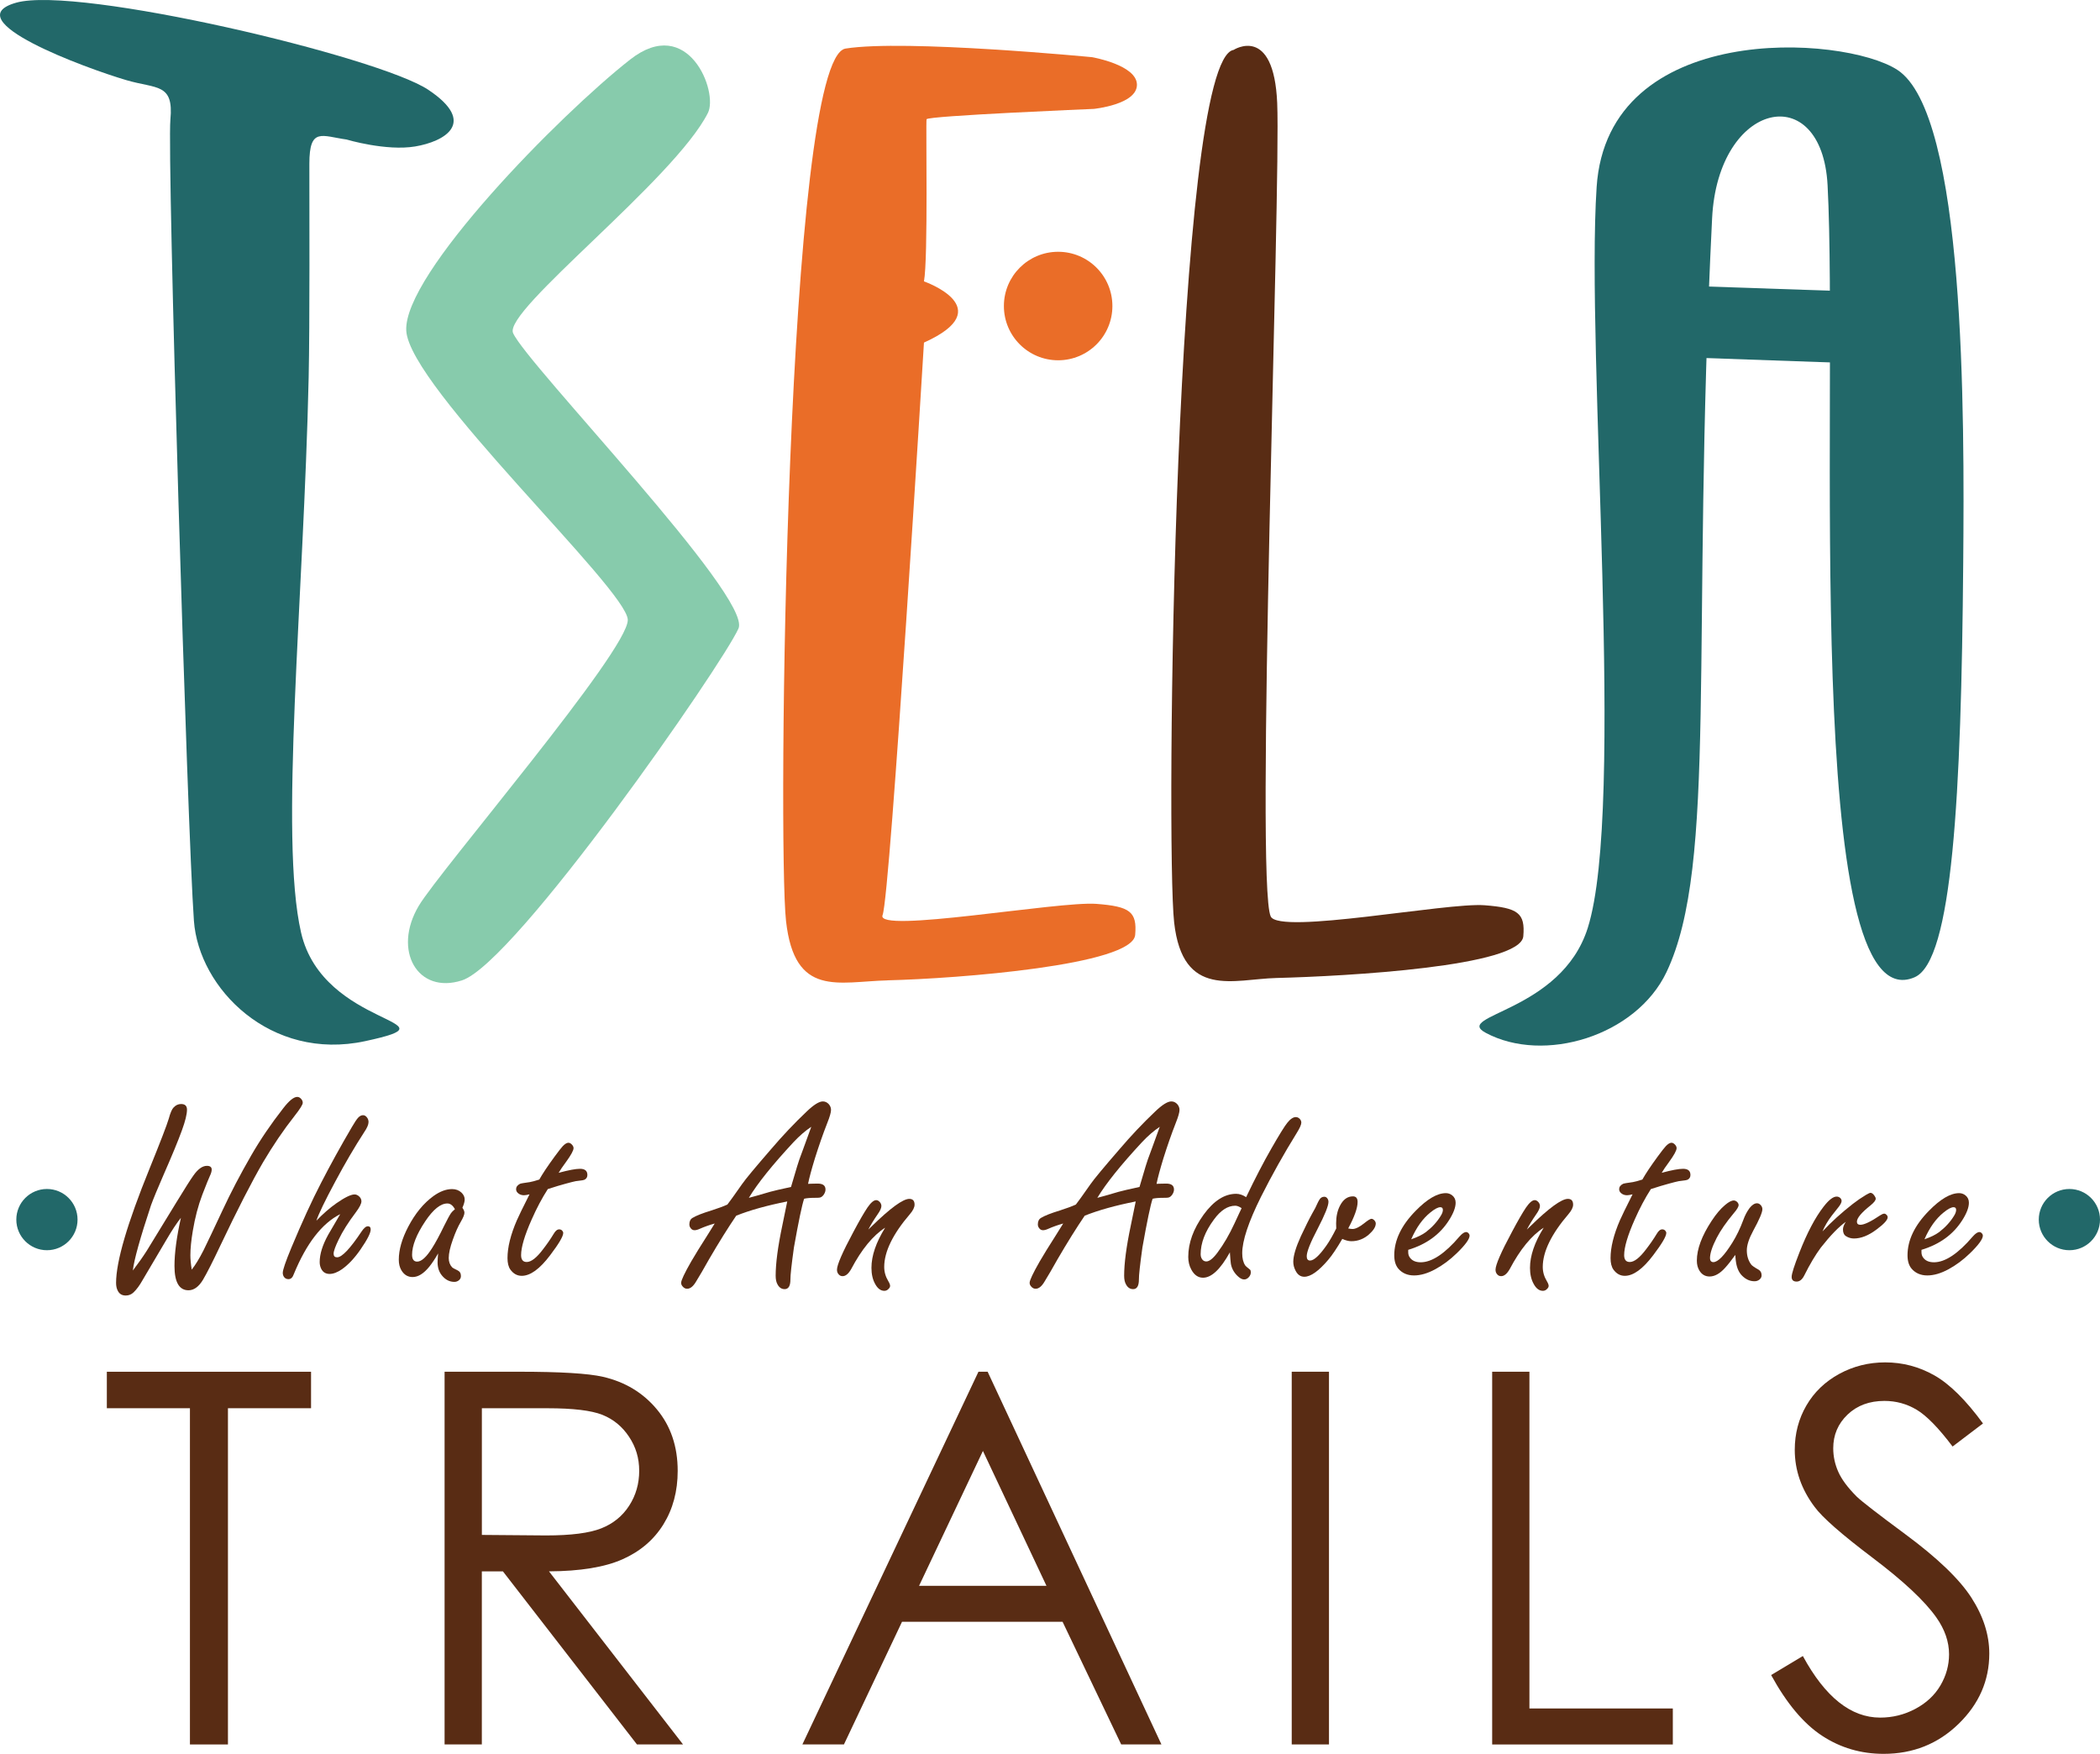<?xml version="1.0" encoding="UTF-8"?>
<svg id="Layer_2" data-name="Layer 2" xmlns="http://www.w3.org/2000/svg" viewBox="0 0 809.42 675.96">
  <defs>
    <style>
      .cls-1 {
        fill: #87cbac;
      }

      .cls-2 {
        fill: #ea6d28;
      }

      .cls-3 {
        fill: #226869;
      }

      .cls-4 {
        fill: #592c14;
      }
    </style>
  </defs>
  <g id="With_Slogan" data-name="With Slogan">
    <g id="Coloured">
      <circle class="cls-2" cx="407.85" cy="117.95" r="20.91"/>
      <circle class="cls-3" cx="18.09" cy="470.06" r="11.8"/>
      <circle class="cls-3" cx="797.62" cy="470.06" r="11.8"/>
      <g>
        <path class="cls-4" d="M41.18,542.76v-14.06h78.71v14.06h-32.03v129.59h-14.65v-129.59h-32.03Z"/>
        <path class="cls-4" d="M171.37,528.69h28.61c15.95,0,26.76.65,32.42,1.96,8.53,1.96,15.46,6.14,20.8,12.56,5.34,6.42,8.01,14.32,8.01,23.71,0,7.82-1.84,14.7-5.52,20.63-3.68,5.93-8.94,10.41-15.77,13.44-6.84,3.03-16.28,4.58-28.32,4.64l51.66,66.7h-17.76l-51.66-66.7h-8.12v66.7h-14.36v-143.65ZM185.73,542.76v48.83l24.75.2c9.59,0,16.68-.91,21.27-2.73,4.6-1.82,8.18-4.74,10.76-8.74,2.58-4,3.86-8.48,3.86-13.43s-1.3-9.19-3.91-13.13c-2.61-3.94-6.03-6.75-10.27-8.45-4.24-1.69-11.28-2.54-21.13-2.54h-25.33Z"/>
        <path class="cls-4" d="M380.67,528.69l66.99,143.65h-15.51l-22.59-47.27h-61.89l-22.38,47.27h-16.02l67.87-143.65h3.52ZM378.86,559.21l-24.62,52h49.11l-24.5-52Z"/>
        <path class="cls-4" d="M497.88,528.69h14.36v143.65h-14.36v-143.65Z"/>
        <path class="cls-4" d="M575.14,528.69h14.36v129.79h55.27v13.87h-69.63v-143.65Z"/>
        <path class="cls-4" d="M682.68,645.59l12.21-7.32c8.59,15.82,18.52,23.73,29.79,23.73,4.82,0,9.34-1.12,13.57-3.37,4.23-2.25,7.45-5.26,9.67-9.03,2.21-3.77,3.32-7.78,3.32-12.01,0-4.82-1.63-9.54-4.88-14.16-4.49-6.38-12.7-14.06-24.61-23.05-11.98-9.05-19.43-15.59-22.36-19.63-5.08-6.77-7.62-14.09-7.62-21.97,0-6.25,1.5-11.95,4.49-17.09,2.99-5.14,7.21-9.19,12.65-12.16,5.44-2.96,11.34-4.44,17.72-4.44,6.77,0,13.1,1.68,18.99,5.03,5.89,3.35,12.12,9.52,18.7,18.51l-11.72,8.89c-5.4-7.16-10.01-11.88-13.82-14.16-3.81-2.28-7.96-3.42-12.45-3.42-5.8,0-10.53,1.76-14.21,5.27-3.68,3.52-5.52,7.85-5.52,12.99,0,3.12.65,6.15,1.95,9.08,1.3,2.93,3.68,6.12,7.13,9.57,1.89,1.82,8.07,6.61,18.55,14.36,12.43,9.18,20.96,17.35,25.59,24.51,4.62,7.16,6.93,14.36,6.93,21.58,0,10.42-3.96,19.47-11.87,27.15-7.91,7.68-17.53,11.52-28.86,11.52-8.73,0-16.64-2.33-23.73-6.98-7.1-4.65-13.64-12.45-19.63-23.39Z"/>
      </g>
      <g>
        <path class="cls-4" d="M51.22,489.66c2-2.62,3.78-5.14,5.33-7.56.9-1.41,3.26-5.28,7.09-11.59l4.4-7.19c3.24-5.31,5.4-8.71,6.47-10.2,1.76-2.52,3.5-3.78,5.23-3.78,1.24,0,1.86.48,1.86,1.45,0,.66-.24,1.48-.72,2.48-.35.69-1.31,3.09-2.9,7.19-1.59,4.18-2.81,8.83-3.67,13.97-.62,3.66-.93,6.78-.93,9.37,0,.76.04,1.6.13,2.51.08.91.21,1.92.39,3.03,1.38-1.73,2.9-4.21,4.55-7.45,1.59-3.24,4.04-8.4,7.35-15.48,3.14-6.76,6.81-13.78,11.02-21.07,3.45-6,7.57-12.08,12.37-18.22,2.24-2.9,4.04-4.35,5.38-4.35.59,0,1.12.29,1.6.88.34.41.52.88.52,1.4,0,.69-1.07,2.4-3.21,5.12-4.21,5.35-8.23,11.27-12.06,17.75-4.38,7.52-9.87,18.22-16.46,32.09-2.93,6.21-5.18,10.63-6.73,13.25-1.62,2.69-3.49,4.04-5.59,4.04-1.79,0-3.14-.79-4.04-2.35-.9-1.57-1.35-3.91-1.35-7.01,0-5,.83-11.2,2.48-18.58-1.62,2.04-3.52,4.92-5.69,8.64-1.62,2.76-3.19,5.42-4.71,7.97-2.21,3.69-3.67,6.18-4.4,7.45-1.1,1.97-2.24,3.52-3.42,4.66-.86.83-1.88,1.24-3.05,1.24-1.42,0-2.43-.6-3.05-1.81-.45-.83-.67-1.85-.67-3.05,0-8.21,4.31-22.93,12.94-44.15,4.21-10.39,6.66-16.75,7.35-19.1.62-2.28,1.24-3.73,1.86-4.35.83-.9,1.79-1.35,2.9-1.35,1.52,0,2.28.72,2.28,2.17,0,1.76-.66,4.43-1.97,8.02-1.48,4.07-3.87,9.83-7.14,17.29-2.24,5.14-3.83,8.99-4.76,11.54-4.21,12.7-6.54,21.07-6.99,25.1Z"/>
        <path class="cls-4" d="M121.97,470.46c2.55-2.66,5.11-4.88,7.66-6.68,3.28-2.28,5.62-3.42,7.04-3.42.59,0,1.16.24,1.71.72.62.55.93,1.19.93,1.92,0,.93-.74,2.38-2.23,4.35-2.86,3.8-5.04,7.25-6.52,10.35-1.31,2.69-1.97,4.52-1.97,5.49s.45,1.4,1.35,1.4c1.86,0,5-3.31,9.42-9.94.9-1.35,1.71-2.02,2.43-2.02s1.09.41,1.09,1.24c0,1.35-1.31,3.92-3.93,7.71-2.28,3.31-4.66,5.85-7.14,7.61-1.76,1.21-3.35,1.81-4.76,1.81-1.48,0-2.55-.64-3.21-1.92-.41-.79-.62-1.67-.62-2.64,0-3.07,1.09-6.57,3.26-10.51.52-.93,2.07-3.59,4.66-7.97-7.04,3.55-12.99,11.23-17.86,23.03-.45,1.35-1.14,2.02-2.07,2.02-.66,0-1.19-.22-1.6-.67-.41-.48-.62-1.07-.62-1.76,0-1.14,1.1-4.36,3.31-9.68,4.11-9.87,7.94-18.22,11.49-25.05,3.55-6.9,7.5-14.06,11.85-21.48,1.04-1.79,1.85-3,2.43-3.62.59-.62,1.21-.93,1.86-.93.62,0,1.16.33,1.6.98.34.48.52,1.04.52,1.66,0,.97-.55,2.26-1.66,3.88-3.73,5.76-7.44,12.09-11.13,19-3.97,7.38-6.4,12.42-7.3,15.11Z"/>
        <path class="cls-4" d="M168.87,483.09c-1.14,2-2.26,3.69-3.36,5.07-2.17,2.69-4.33,4.04-6.47,4.04-1.86,0-3.31-.88-4.35-2.64-.66-1.14-.98-2.48-.98-4.04,0-3.83,1.21-8.06,3.62-12.68,2.69-5.14,5.93-9.09,9.73-11.85,2.48-1.79,4.88-2.69,7.19-2.69,1.45,0,2.66.45,3.62,1.35.83.79,1.24,1.69,1.24,2.69,0,.76-.29,1.81-.88,3.16.52.72.78,1.36.78,1.92,0,.72-.48,1.92-1.45,3.57-1,1.69-2,3.93-3,6.73-1.07,2.97-1.6,5.35-1.6,7.14,0,1.45.43,2.64,1.29,3.57.24.24.95.64,2.12,1.19.86.41,1.29,1.14,1.29,2.17,0,.66-.24,1.19-.72,1.6-.52.45-1.12.67-1.81.67-1.86,0-3.47-.83-4.81-2.48-1.1-1.35-1.66-3.04-1.66-5.07,0-.69.07-1.83.21-3.42ZM175.34,466.06c-.41-.76-.86-1.32-1.35-1.68-.48-.36-1-.54-1.55-.54-2.62,0-5.47,2.29-8.54,6.88-3.38,5.07-5.07,9.37-5.07,12.89,0,.86.16,1.52.49,1.97.33.45.82.67,1.47.67,1.66,0,3.59-1.76,5.8-5.28,1.24-1.93,2.78-4.78,4.61-8.54,1.21-2.45,2.09-4.07,2.64-4.87.28-.41.78-.91,1.5-1.5Z"/>
        <path class="cls-4" d="M211.15,458.29c-2.24,3.49-4.31,7.38-6.21,11.7-2.73,6.14-4.09,10.73-4.09,13.77,0,.86.18,1.52.54,1.97.36.45.91.67,1.63.67,1.72,0,3.81-1.62,6.26-4.87,1.55-2,2.93-4,4.14-6,.66-1.14,1.36-1.71,2.12-1.71.45,0,.83.16,1.14.47.28.31.41.62.41.93,0,1.28-1.67,4.12-5.02,8.54-4,5.31-7.66,7.97-10.97,7.97-1.76,0-3.23-.81-4.4-2.43-.72-1.04-1.09-2.5-1.09-4.4,0-4.17,1.21-9.04,3.62-14.6.59-1.38,2.21-4.71,4.87-9.99-.93.24-1.64.36-2.12.36-.72,0-1.36-.17-1.92-.52-.76-.48-1.14-1.09-1.14-1.81,0-.86.5-1.55,1.5-2.07.28-.14,1.55-.36,3.83-.67.83-.14,2.04-.47,3.62-.98,1.21-2.17,3.17-5.12,5.9-8.85,1.52-2.07,2.57-3.42,3.16-4.04.83-.86,1.55-1.29,2.17-1.29.45,0,.9.24,1.35.72.41.45.62.9.62,1.35,0,.9-.97,2.67-2.9,5.33-1.28,1.73-2.23,3.12-2.85,4.19,3.83-1.04,6.57-1.55,8.23-1.55,1.9,0,2.85.79,2.85,2.38,0,.79-.33,1.38-.98,1.76-.35.21-1.24.38-2.69.52-.59-.03-3.19.62-7.82,1.97-1.28.38-2.54.78-3.78,1.19Z"/>
        <path class="cls-4" d="M303.44,463.06c-7.83,1.55-14.39,3.38-19.67,5.49-3.17,4.66-6.66,10.25-10.46,16.77l-2.74,4.81c-.48.86-1.22,2.1-2.23,3.73-1.1,1.9-2.26,2.85-3.47,2.85-.66,0-1.21-.26-1.66-.78-.45-.45-.67-.95-.67-1.5,0-.97,1.29-3.71,3.88-8.23,1.42-2.45,3.55-5.92,6.42-10.4,1.1-1.73,1.98-3.14,2.64-4.24-2.07.59-3.97,1.26-5.69,2.02-.83.38-1.52.57-2.07.57-.69,0-1.22-.31-1.6-.93-.28-.38-.41-.83-.41-1.35,0-1.17.41-2,1.24-2.48,1.35-.83,3.76-1.78,7.25-2.85,2.59-.83,4.64-1.59,6.16-2.28.72-.9,2.62-3.54,5.69-7.92,1.31-1.9,5.04-6.38,11.18-13.46,4.42-5.18,8.97-9.99,13.66-14.44,2.73-2.62,4.81-3.93,6.26-3.93.9,0,1.67.36,2.33,1.09.55.66.83,1.38.83,2.17,0,.97-.48,2.66-1.45,5.07-1.66,4.24-3.24,8.78-4.76,13.61-1.31,4.28-2.19,7.56-2.64,9.83.62,0,1.04-.02,1.24-.05,1-.03,1.83-.05,2.48-.05,2,0,3,.76,3,2.28,0,.66-.22,1.3-.65,1.94-.43.64-.92,1.03-1.48,1.16-.21.07-.78.1-1.71.1-1.97,0-3.43.12-4.4.36-.83,2.45-2.14,8.71-3.93,18.79-.93,6.69-1.38,10.8-1.35,12.32,0,2.48-.74,3.73-2.23,3.73-1.17,0-2.09-.6-2.74-1.81-.48-.83-.72-1.95-.72-3.36,0-4.76.84-11.18,2.54-19.25.86-4.07,1.5-7.19,1.92-9.37ZM304.89,457.47c.31-1,1.1-3.67,2.38-8.02.31-1.14,1.1-3.4,2.38-6.78,1.28-3.48,2.29-6.28,3.05-8.38-2.24,1.48-4.52,3.45-6.83,5.9-8.14,8.76-13.89,15.92-17.24,21.48,1.28-.31,4.02-1.09,8.23-2.33,1.21-.34,3.88-.97,8.02-1.86Z"/>
        <path class="cls-4" d="M334.71,473.87c.45-.41.88-.83,1.29-1.24,7.21-7.04,12.04-10.56,14.49-10.56,1.35,0,2.02.74,2.02,2.23,0,1.04-.6,2.26-1.81,3.67-6.59,7.69-9.89,14.48-9.89,20.34,0,1.9.52,3.71,1.55,5.43.48.79.72,1.42.72,1.86,0,.41-.21.81-.62,1.19-.45.48-.98.72-1.6.72-1.42,0-2.61-.9-3.57-2.69-.93-1.69-1.4-3.74-1.4-6.16,0-4.66,1.76-9.82,5.28-15.48-4.69,3-9.06,8.32-13.09,15.94-1.04,1.83-2.14,2.74-3.31,2.74-.59,0-1.07-.21-1.45-.62-.48-.48-.72-1.1-.72-1.86,0-1.86,2.12-6.75,6.37-14.65,2.28-4.28,4.07-7.38,5.38-9.32,1.31-1.9,2.43-2.85,3.36-2.85.45,0,.88.21,1.29.62.48.48.72,1.04.72,1.66,0,.76-.5,1.85-1.5,3.26-1.45,2.1-2.62,4.02-3.52,5.75Z"/>
        <path class="cls-4" d="M437.76,463.06c-7.83,1.55-14.39,3.38-19.67,5.49-3.17,4.66-6.66,10.25-10.46,16.77l-2.74,4.81c-.48.86-1.22,2.1-2.23,3.73-1.1,1.9-2.26,2.85-3.47,2.85-.66,0-1.21-.26-1.66-.78-.45-.45-.67-.95-.67-1.5,0-.97,1.29-3.71,3.88-8.23,1.42-2.45,3.55-5.92,6.42-10.4,1.1-1.73,1.98-3.14,2.64-4.24-2.07.59-3.97,1.26-5.69,2.02-.83.38-1.52.57-2.07.57-.69,0-1.22-.31-1.6-.93-.28-.38-.41-.83-.41-1.35,0-1.17.41-2,1.24-2.48,1.35-.83,3.76-1.78,7.25-2.85,2.59-.83,4.64-1.59,6.16-2.28.72-.9,2.62-3.54,5.69-7.92,1.31-1.9,5.04-6.38,11.18-13.46,4.42-5.18,8.97-9.99,13.66-14.44,2.73-2.62,4.81-3.93,6.26-3.93.9,0,1.67.36,2.33,1.09.55.66.83,1.38.83,2.17,0,.97-.48,2.66-1.45,5.07-1.66,4.24-3.24,8.78-4.76,13.61-1.31,4.28-2.19,7.56-2.64,9.83.62,0,1.04-.02,1.24-.05,1-.03,1.83-.05,2.48-.05,2,0,3,.76,3,2.28,0,.66-.22,1.3-.65,1.94-.43.64-.92,1.03-1.48,1.16-.21.07-.78.1-1.71.1-1.97,0-3.43.12-4.4.36-.83,2.45-2.14,8.71-3.93,18.79-.93,6.69-1.38,10.8-1.35,12.32,0,2.48-.74,3.73-2.23,3.73-1.17,0-2.09-.6-2.74-1.81-.48-.83-.72-1.95-.72-3.36,0-4.76.84-11.18,2.54-19.25.86-4.07,1.5-7.19,1.92-9.37ZM439.21,457.47c.31-1,1.1-3.67,2.38-8.02.31-1.14,1.1-3.4,2.38-6.78,1.28-3.48,2.29-6.28,3.05-8.38-2.24,1.48-4.52,3.45-6.83,5.9-8.14,8.76-13.89,15.92-17.24,21.48,1.28-.31,4.02-1.09,8.23-2.33,1.21-.34,3.88-.97,8.02-1.86Z"/>
        <path class="cls-4" d="M480.31,461.4c3.45-7.21,6.71-13.49,9.78-18.84,2.97-5.18,4.99-8.44,6.06-9.78,1.17-1.48,2.28-2.23,3.31-2.23.55,0,1.05.22,1.5.67.41.45.62.93.62,1.45,0,.79-.59,2.12-1.76,3.99-5,8.07-9.59,16.27-13.77,24.58-4.83,9.7-7.25,16.96-7.25,21.79,0,1.97.38,3.52,1.14,4.66.14.24.76.79,1.86,1.66.21.17.31.52.31,1.04,0,.69-.27,1.32-.8,1.89s-1.13.85-1.79.85c-.79,0-1.67-.48-2.64-1.45-1.38-1.38-2.21-2.97-2.48-4.76-.1-.76-.22-2.17-.36-4.24-3.62,6.52-7.07,9.78-10.35,9.78-1.9,0-3.42-1.07-4.55-3.21-.76-1.41-1.14-3.02-1.14-4.81,0-5.38,1.97-10.8,5.9-16.25,3.9-5.38,8.09-8.07,12.58-8.07,1.24,0,2.52.43,3.83,1.29ZM478.55,465.64c-.93-.62-1.74-.93-2.43-.93-2.9,0-5.64,1.78-8.23,5.33-3.42,4.62-5.12,9.09-5.12,13.41,0,.52.1,1,.31,1.45.41.86,1.04,1.29,1.86,1.29,1.21,0,2.67-1.17,4.4-3.52,2.31-3.11,4.45-6.78,6.42-11.02.69-1.45,1.36-2.9,2.02-4.35l.47-.98.31-.67Z"/>
        <path class="cls-4" d="M517.37,477.5c-2.11,3.62-3.92,6.31-5.43,8.07-3.69,4.35-6.76,6.52-9.21,6.52-1.48,0-2.62-.81-3.42-2.43-.55-1.07-.83-2.19-.83-3.36,0-2.28.98-5.57,2.95-9.89,1.76-3.76,3.24-6.73,4.45-8.9.9-1.55,1.43-2.57,1.6-3.05.41-.93.78-1.64,1.09-2.12.45-.72,1.07-1.09,1.86-1.09.41,0,.78.17,1.09.52.34.41.52.9.52,1.45,0,1.55-1.4,5.02-4.19,10.4-2.79,5.31-4.19,8.83-4.19,10.56,0,1.1.43,1.66,1.29,1.66,1.48,0,3.59-1.93,6.31-5.8,1.21-1.73,2.47-3.92,3.78-6.57-.04-.86-.05-1.52-.05-1.97,0-2.59.48-4.83,1.45-6.73,1.24-2.45,2.92-3.67,5.02-3.67,1.21,0,1.81.72,1.81,2.17,0,2.31-1.21,5.71-3.62,10.2.69.14,1.24.21,1.66.21,1.14,0,2.62-.72,4.45-2.17,1.45-1.17,2.4-1.76,2.85-1.76.38,0,.78.22,1.19.67.31.38.47.76.47,1.14,0,1.24-.86,2.64-2.59,4.19-2,1.76-4.28,2.64-6.83,2.64-1,0-2.16-.29-3.47-.88Z"/>
        <path class="cls-4" d="M542.78,481.69v.93c0,.76.19,1.42.57,1.97.86,1.28,2.28,1.92,4.24,1.92,4.31,0,9.3-3.31,14.96-9.94,1-1.14,1.85-1.71,2.54-1.71.38,0,.72.19,1.04.57.21.28.31.54.31.78,0,1.35-1.66,3.62-4.97,6.83-2.59,2.52-5.35,4.57-8.28,6.16-2.93,1.59-5.66,2.38-8.18,2.38s-4.62-.9-6.11-2.69c-1-1.24-1.5-2.93-1.5-5.07,0-5.83,2.74-11.54,8.23-17.13,4.45-4.55,8.33-6.83,11.65-6.83.9,0,1.71.28,2.43.83.9.72,1.35,1.67,1.35,2.85,0,1.83-.85,4.07-2.54,6.73-3.49,5.52-8.73,9.33-15.73,11.44ZM543.92,477.65c2.42-.83,4.31-1.76,5.69-2.79,2.42-1.86,4.33-3.97,5.75-6.31.52-.83.78-1.57.78-2.23,0-.69-.33-1.04-.98-1.04-.9,0-2.17.67-3.83,2.02-2.97,2.38-5.43,5.83-7.4,10.35Z"/>
        <path class="cls-4" d="M588.54,473.87c.45-.41.88-.83,1.29-1.24,7.21-7.04,12.04-10.56,14.49-10.56,1.35,0,2.02.74,2.02,2.23,0,1.04-.6,2.26-1.81,3.67-6.59,7.69-9.89,14.48-9.89,20.34,0,1.9.52,3.71,1.55,5.43.48.79.72,1.42.72,1.86,0,.41-.21.81-.62,1.19-.45.48-.98.72-1.6.72-1.42,0-2.61-.9-3.57-2.69-.93-1.69-1.4-3.74-1.4-6.16,0-4.66,1.76-9.82,5.28-15.48-4.69,3-9.06,8.32-13.09,15.94-1.04,1.83-2.14,2.74-3.31,2.74-.59,0-1.07-.21-1.45-.62-.48-.48-.72-1.1-.72-1.86,0-1.86,2.12-6.75,6.37-14.65,2.28-4.28,4.07-7.38,5.38-9.32,1.31-1.9,2.43-2.85,3.36-2.85.45,0,.88.21,1.29.62.48.48.72,1.04.72,1.66,0,.76-.5,1.85-1.5,3.26-1.45,2.1-2.62,4.02-3.52,5.75Z"/>
        <path class="cls-4" d="M636.31,458.29c-2.24,3.49-4.31,7.38-6.21,11.7-2.73,6.14-4.09,10.73-4.09,13.77,0,.86.18,1.52.54,1.97.36.45.91.67,1.63.67,1.72,0,3.81-1.62,6.26-4.87,1.55-2,2.93-4,4.14-6,.66-1.14,1.36-1.71,2.12-1.71.45,0,.83.16,1.14.47.28.31.41.62.41.93,0,1.28-1.67,4.12-5.02,8.54-4,5.31-7.66,7.97-10.97,7.97-1.76,0-3.23-.81-4.4-2.43-.72-1.04-1.09-2.5-1.09-4.4,0-4.17,1.21-9.04,3.62-14.6.59-1.38,2.21-4.71,4.87-9.99-.93.24-1.64.36-2.12.36-.72,0-1.36-.17-1.92-.52-.76-.48-1.14-1.09-1.14-1.81,0-.86.5-1.55,1.5-2.07.28-.14,1.55-.36,3.83-.67.83-.14,2.04-.47,3.62-.98,1.21-2.17,3.17-5.12,5.9-8.85,1.52-2.07,2.57-3.42,3.16-4.04.83-.86,1.55-1.29,2.17-1.29.45,0,.9.24,1.35.72.41.45.62.9.62,1.35,0,.9-.97,2.67-2.9,5.33-1.28,1.73-2.23,3.12-2.85,4.19,3.83-1.04,6.57-1.55,8.23-1.55,1.9,0,2.85.79,2.85,2.38,0,.79-.33,1.38-.98,1.76-.35.21-1.24.38-2.69.52-.59-.03-3.19.62-7.82,1.97-1.28.38-2.54.78-3.78,1.19Z"/>
        <path class="cls-4" d="M668.82,483.71c-1.48,2.07-2.79,3.73-3.93,4.97-2,2.21-3.99,3.31-5.95,3.31-1.69,0-3-.76-3.93-2.28-.66-1.07-.98-2.35-.98-3.83,0-4.45,1.9-9.56,5.69-15.32,1.76-2.69,3.5-4.74,5.23-6.16,1.35-1.14,2.45-1.71,3.31-1.71.48,0,.93.21,1.35.62.34.38.52.76.52,1.14,0,.66-.64,1.73-1.92,3.21-2.86,3.42-5.04,6.56-6.52,9.42-1.73,3.35-2.59,5.97-2.59,7.87,0,.48.11.85.34,1.11.22.26.54.39.96.39,1.76,0,4.21-2.52,7.35-7.56,1.62-2.62,3.02-5.52,4.19-8.7.62-1.73,1.43-3.26,2.43-4.61.97-1.21,1.92-1.81,2.85-1.81.52,0,.98.22,1.4.67.45.48.67,1.02.67,1.6,0,1.24-1.19,4.04-3.57,8.38-1.62,3-2.43,5.5-2.43,7.5,0,2.14.57,3.97,1.71,5.49.31.41,1.26,1.07,2.85,1.97.76.45,1.14,1.17,1.14,2.17,0,.62-.27,1.16-.8,1.6-.54.45-1.18.67-1.94.67-1.73,0-3.3-.69-4.71-2.07-1.28-1.24-2.09-3.04-2.43-5.38-.07-.31-.16-1.21-.26-2.69Z"/>
        <path class="cls-4" d="M702.47,474.6c3.38-3.62,7.28-7.16,11.7-10.61,1.59-1.24,3.28-2.4,5.07-3.47.9-.52,1.47-.78,1.71-.78.52,0,1.04.38,1.55,1.14.31.41.47.79.47,1.14,0,.62-.66,1.47-1.97,2.54-3.52,2.79-5.28,4.9-5.28,6.31,0,.79.45,1.19,1.35,1.19,1.48,0,4.04-1.22,7.66-3.67.62-.41,1.14-.62,1.55-.62.28,0,.55.14.83.41.31.31.47.64.47.98,0,1.04-1.45,2.62-4.35,4.76-3.04,2.28-5.92,3.42-8.64,3.42-1.1,0-2.12-.29-3.05-.88-.79-.48-1.19-1.35-1.19-2.59,0-.86.36-1.85,1.09-2.95-2.73,1.93-5.94,5.25-9.63,9.94-2.14,2.9-4.26,6.47-6.37,10.71-.79,1.59-1.78,2.38-2.95,2.38-1.28,0-1.92-.6-1.92-1.81s1-4.31,3-9.42c2.97-7.59,6.07-13.47,9.32-17.65,2-2.59,3.67-3.88,5.02-3.88.45,0,.86.14,1.24.41.45.35.67.78.67,1.29s-.35,1.24-1.04,2.17c-.14.17-1.05,1.33-2.74,3.47-1.55,2.04-2.74,4.05-3.57,6.06Z"/>
        <path class="cls-4" d="M740.61,481.69v.93c0,.76.19,1.42.57,1.97.86,1.28,2.28,1.92,4.24,1.92,4.31,0,9.3-3.31,14.96-9.94,1-1.14,1.85-1.71,2.54-1.71.38,0,.72.19,1.04.57.21.28.31.54.31.78,0,1.35-1.66,3.62-4.97,6.83-2.59,2.52-5.35,4.57-8.28,6.16-2.93,1.59-5.66,2.38-8.18,2.38s-4.62-.9-6.11-2.69c-1-1.24-1.5-2.93-1.5-5.07,0-5.83,2.74-11.54,8.23-17.13,4.45-4.55,8.33-6.83,11.65-6.83.9,0,1.71.28,2.43.83.9.72,1.35,1.67,1.35,2.85,0,1.83-.85,4.07-2.54,6.73-3.49,5.52-8.73,9.33-15.73,11.44ZM741.75,477.65c2.42-.83,4.31-1.76,5.69-2.79,2.42-1.86,4.33-3.97,5.75-6.31.52-.83.78-1.57.78-2.23,0-.69-.33-1.04-.98-1.04-.9,0-2.17.67-3.83,2.02-2.97,2.38-5.43,5.83-7.4,10.35Z"/>
      </g>
      <path class="cls-3" d="M133.63,53.79s15.19,4.53,26.38,2.66c11.19-1.87,24.25-9.06,5.06-21.85C145.88,21.81,29.97-5.63,6.26,1.03s26.48,25.15,42.37,29.84c11.72,3.46,18.39,1.07,17.05,15.19-1.33,14.12,6.54,274.05,9.06,308.83,1.89,26.12,29.56,54.25,66.01,46.39,37.58-8.11-16.21-4.78-24.71-41.86-8.46-36.92,1.03-128.18,2.93-213.97.45-20.25.27-67.15.27-82.34,0-14.19,4.8-10.66,14.39-9.33Z"/>
      <path class="cls-1" d="M242.88,22.95c-27.28,21.38-87.5,82.71-86.29,104.51s85.08,99.61,85.38,111.42c.3,11.81-72.45,96.65-80.54,110.21-10.29,17.26-.43,34.29,16.65,28.76,20.59-6.66,100.52-121.93,106.57-135.64,5.34-12.09-81.57-101.77-86.89-113.84-3.84-8.69,62.07-59.09,75.09-84.83,4.1-8.11-7.57-38.15-29.97-20.59Z"/>
      <path class="cls-2" d="M342.09,377.86c-18.99.46-35.8,6.75-39.12-22.83-3.32-29.58,0-332.65,22.93-336.31,22.93-3.66,95.04,3.32,95.04,3.32,0,0,17.28,2.99,17.28,10.63s-16.62,9.3-16.62,9.3c0,0-64.14,2.66-64.47,3.99s.66,53.85-1,62.49c0,0,29.58,10.3,0,23.59,0,0-12.96,213.34-15.95,220.65-2.99,7.31,67.83-5.44,82.41-4.32,12.96,1,15.72,3.02,14.95,11.96-1,11.63-68.16,16.85-95.47,17.51Z"/>
      <path class="cls-4" d="M489.78,353.22c3.39,7.13,67.83-5.44,82.41-4.32,12.96,1,15.72,3.02,14.95,11.96-1,11.63-67.89,15.39-95.2,16.08-16.42.42-36.06,8.18-39.38-21.4-3.32-29.58,0-332.65,22.93-336.31,0,0,15.49-9.98,16.79,20.5,1.41,33.21-8.53,300.79-2.5,313.48Z"/>
      <g>
        <path class="cls-3" d="M737.98,376.64c14.56-6.29,17.97-69.59,18.72-159.75.47-56.96.88-173.03-25.43-189.99-20.94-13.5-111.63-19.08-115.87,45.22-4.24,64.29,11.25,239.18-3.43,285.56-10.28,32.49-52.15,33.51-39.3,40.4,22.36,11.98,57.95,1.28,69.68-23.44,19.78-41.68,9.39-126.18,17.56-290.5,2.25-45.3,42.35-53.78,44.51-12.72,4.24,80.54-10.22,324.12,33.56,305.23Z"/>
        <polygon class="cls-3" points="713.61 112.32 651.44 110.2 650.73 137.76 710.78 139.88 713.61 112.32"/>
      </g>
    </g>
  </g>
</svg>